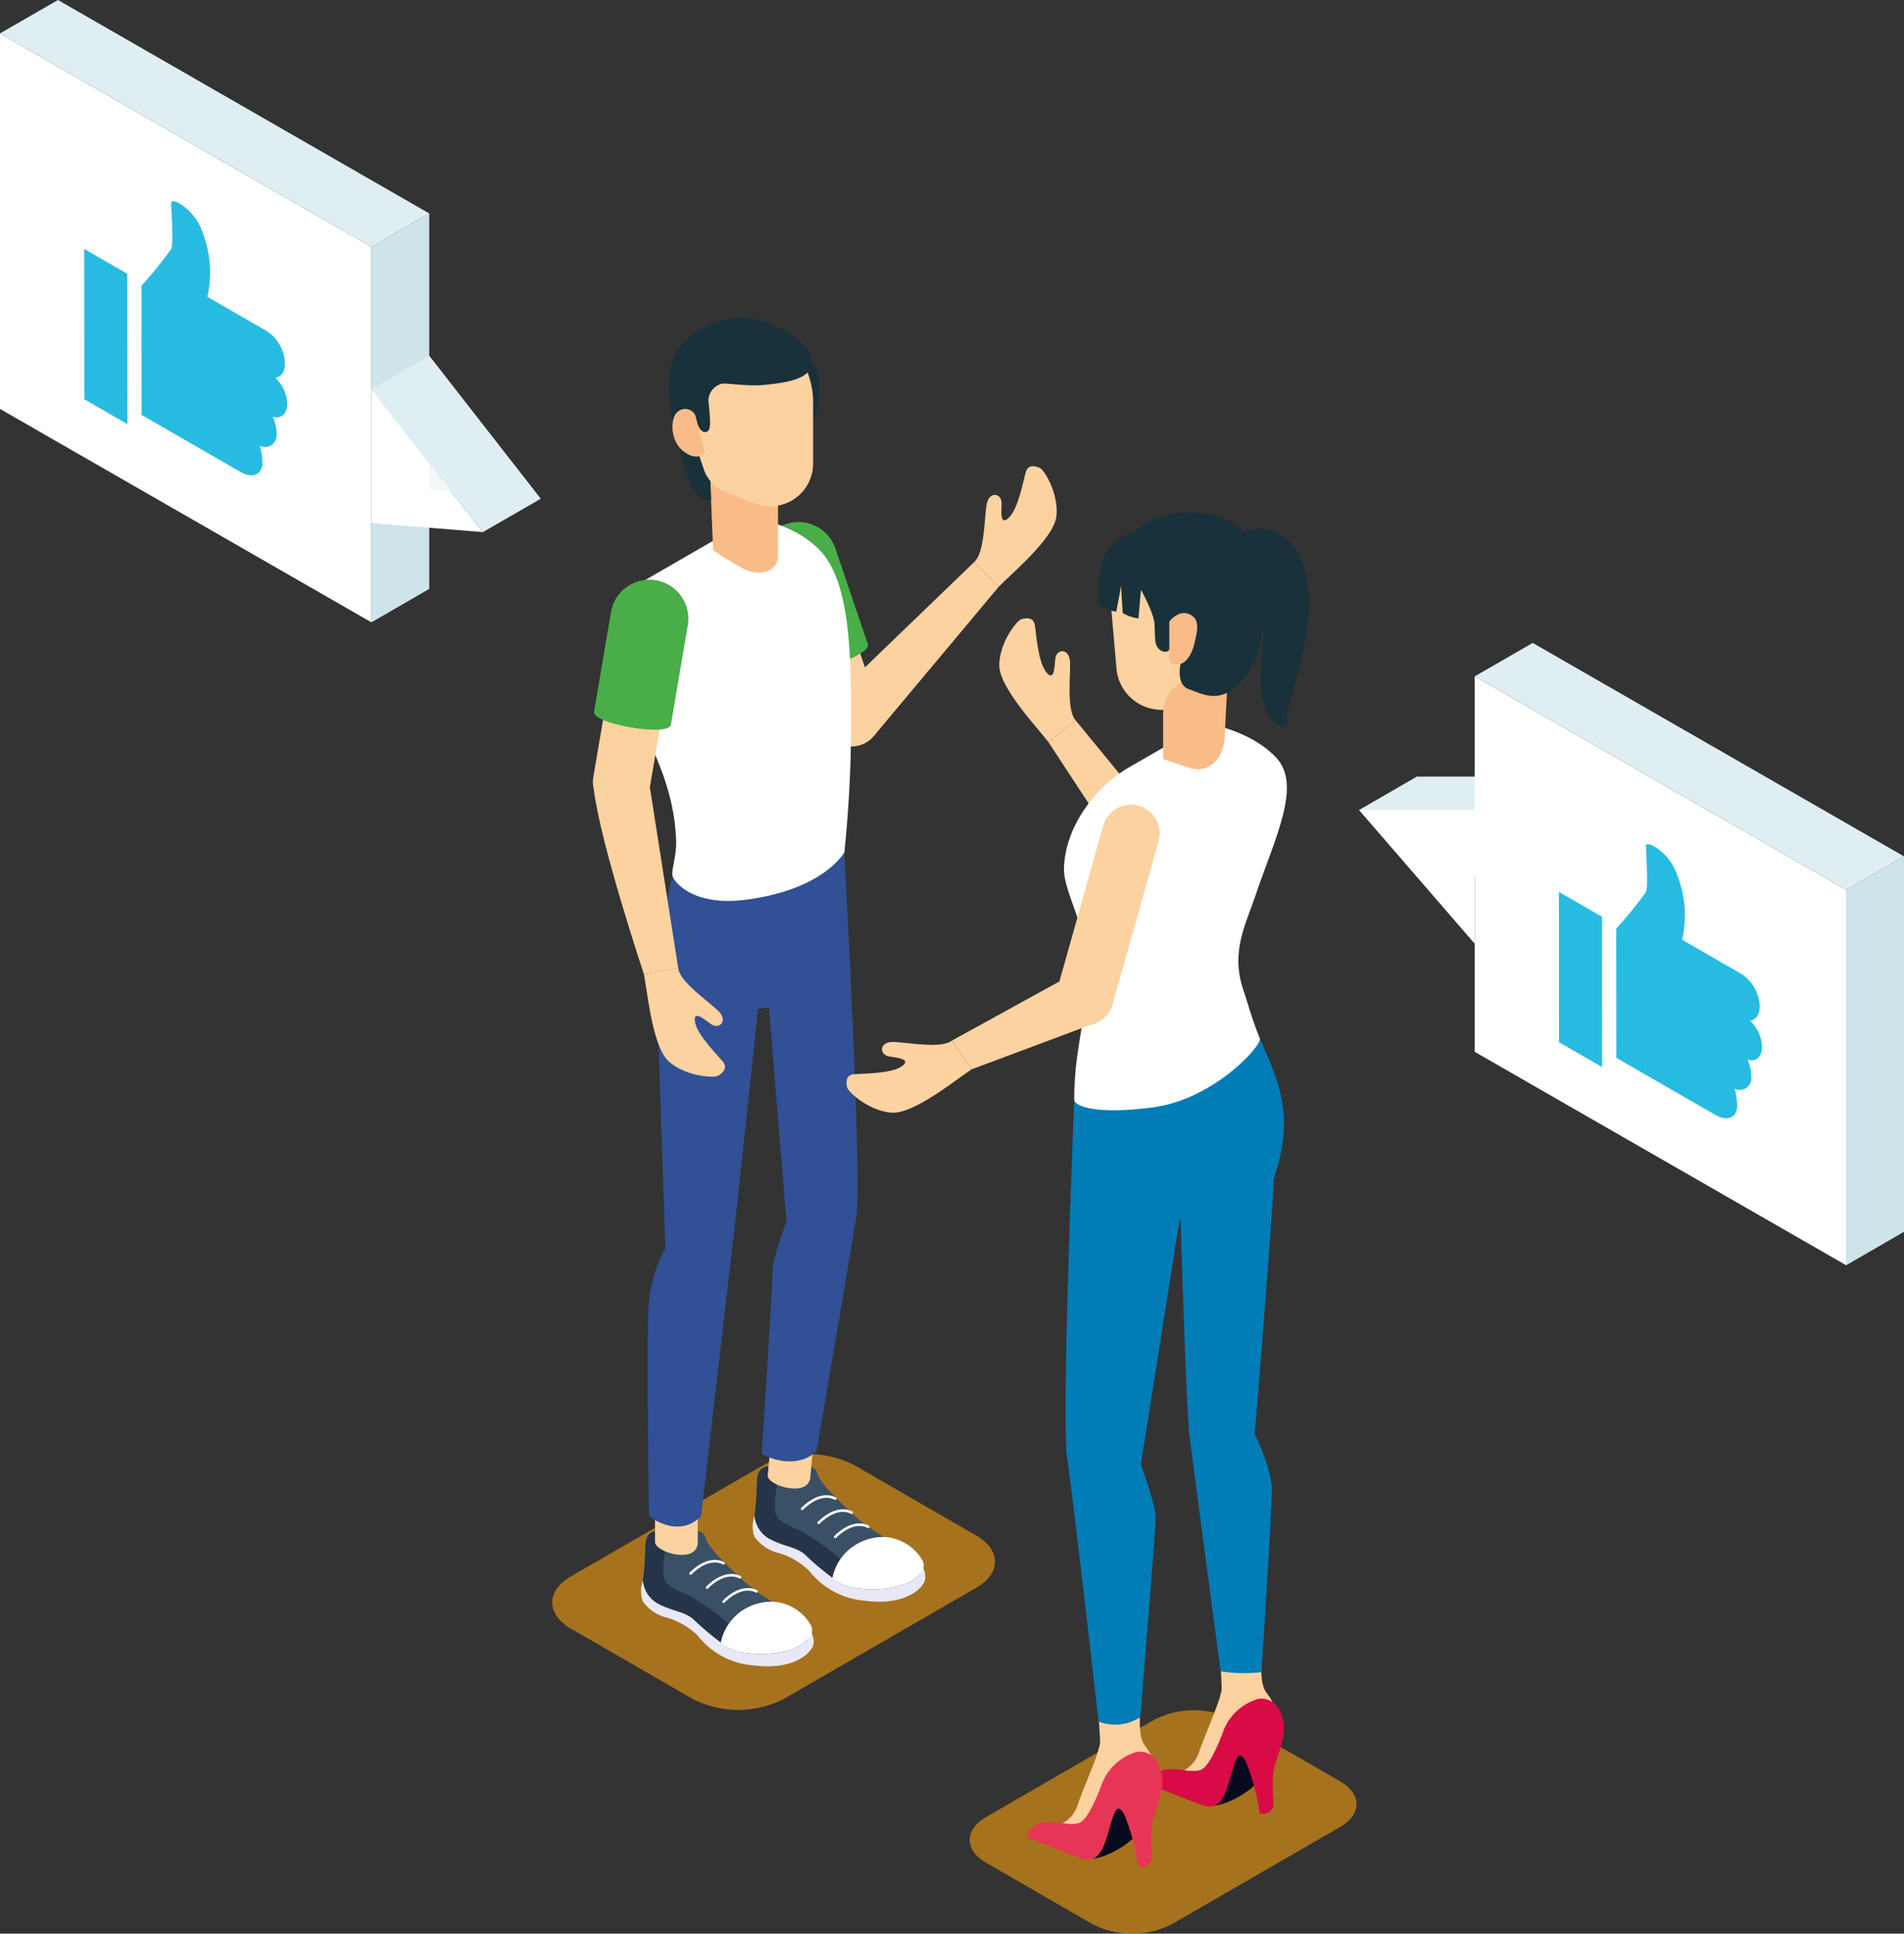 <svg xmlns="http://www.w3.org/2000/svg" width="220.925" height="224.333" viewBox="0 0 220.925 224.333"><rect x="0" y="0" width="220.925" height="224.333" fill="#333333" stroke="none"/><g transform="translate(-316.593 -241.579)"><g transform="translate(380.671 278.427)"><path d="M402.041,352.543l-22.358,12.908a11.621,11.621,0,0,1-10.512,0l-14.142-8.163c-2.9-1.677-2.905-4.4,0-6.074L377.361,338.3a11.6,11.6,0,0,1,10.508-.005l14.172,8.183C404.943,348.149,404.943,350.867,402.041,352.543Z" transform="translate(-352.85 -205.182)" fill="#f59d10" opacity="0.6" style="mix-blend-mode:multiply;isolation:isolate"/><g transform="translate(4.719)"><path d="M377.776,301.383h0a3.333,3.333,0,0,0,2.084-4.227l-6.325-18.627a3.333,3.333,0,0,0-4.227-2.084h0a3.333,3.333,0,0,0-2.084,4.227L373.55,299.3A3.33,3.33,0,0,0,377.776,301.383Z" transform="translate(-346.677 -251.811)" fill="#fcd2a0"/><g transform="translate(28.835 17.237)"><g transform="translate(0 11.12)"><path d="M371.836,293.323l15.406-14.849,2.846,2.87-14.482,17.3Z" transform="translate(-371.836 -278.474)" fill="#fcd2a0"/></g><g transform="translate(15.406)"><path d="M383.4,286.172c1.43-1.492,6.4-5.59,6.693-8.181s-1.391-5.355-1.9-5.594-1.377-.479-1.656.474-.841,4.141-1.918,5.242-.921-.624-.889-1.612c.037-1.193-1.492-1.513-1.75.207s-.24,5.556-1.43,6.594Z" transform="translate(-380.553 -272.182)" fill="#fcd2a0"/></g></g><path d="M370.471,292.923c.46,1.354,9.019-1.552,8.559-2.907l-3.771-11.1a4.521,4.521,0,0,0-5.733-2.826h0a4.52,4.52,0,0,0-2.826,5.733Z" transform="translate(-347.127 -252.135)" fill="#49ae48"/><g transform="translate(5.587 140.793)"><path d="M358.9,345.342a3.434,3.434,0,0,0,0,2.434,4.927,4.927,0,0,0,2.886,1.88,8.541,8.541,0,0,1,3.473,2.068,9.067,9.067,0,0,0,6.373,3.437c4.194.553,6.262-.961,6.891-2.032s-.514-2.55-.514-2.55Z" transform="translate(-358.681 -339.602)" fill="#e8e8f7"/><path d="M360.207,342.094c-.76.2-1.129.622-1.129,2.052a36,36,0,0,1-.269,3.688,3.4,3.4,0,0,0,2.017,2.8c1.479.739,2.723.774,3.764,1.613a34.141,34.141,0,0,0,4.2,3.437c1.585.915,7.2,1.08,9.033-.944s-4-3.775-7.38-6.907-4.2-4.282-4.369-4.994a1,1,0,0,0-.9-.746Z" transform="translate(-358.587 -342.094)" fill="#3a5066"/><path d="M373.07,355.671c-.1-.011-.2-.03-.3-.044a6.071,6.071,0,0,1-2.98-1.744c-.345-.332-.656-.7-.995-1.036a28.041,28.041,0,0,0-4.074-2.95c-.954-.659-2.7-1-3.328-2.031-.454-.742-.131-2.743,0-3.43l-.12-2.342h-1.069c-.76.2-1.129.622-1.129,2.052a36,36,0,0,1-.269,3.688,3.4,3.4,0,0,0,2.017,2.8c1.479.739,2.723.774,3.764,1.613a34.141,34.141,0,0,0,4.2,3.437c1.585.915,7.2,1.08,9.033-.944a1.277,1.277,0,0,0,.325-.587C377.963,354.4,376.572,356.059,373.07,355.671Z" transform="translate(-358.587 -342.094)" fill="#080a1f" opacity="0.4"/><path d="M369.863,346.719a6.218,6.218,0,0,0-2.789.647,5.875,5.875,0,0,0-3.162,4.118,10.2,10.2,0,0,0,.956.652c1.585.915,7.2,1.08,9.033-.944a3.086,3.086,0,0,0,.525-.718,1.3,1.3,0,0,0-.014-.96A5.446,5.446,0,0,0,369.863,346.719Z" transform="translate(-354.668 -338.545)" fill="#fff"/><path d="M364.1,347.34s1.958-2.135,3.828-1.188" transform="translate(-354.525 -339.166)" fill="none" stroke="#fff" stroke-linecap="round" stroke-miterlimit="10" stroke-width="0.3"/><path d="M363.015,346.416s1.958-2.135,3.828-1.188" transform="translate(-355.356 -339.875)" fill="none" stroke="#fff" stroke-linecap="round" stroke-miterlimit="10" stroke-width="0.3"/><path d="M361.932,345.492s1.958-2.135,3.828-1.188" transform="translate(-356.187 -340.584)" fill="none" stroke="#fff" stroke-linecap="round" stroke-miterlimit="10" stroke-width="0.3"/></g><g transform="translate(18.54 133.291)"><path d="M366.232,341.1a3.45,3.45,0,0,0,0,2.435,4.931,4.931,0,0,0,2.886,1.879,8.533,8.533,0,0,1,3.473,2.07,9.065,9.065,0,0,0,6.373,3.436c4.194.555,6.263-.96,6.891-2.032s-.513-2.548-.513-2.548Z" transform="translate(-366.011 -335.358)" fill="#e8e8f7"/><path d="M367.538,337.849c-.76.2-1.131.622-1.131,2.05a35.94,35.94,0,0,1-.269,3.688,3.405,3.405,0,0,0,2.017,2.8c1.479.739,2.723.772,3.766,1.614a34.2,34.2,0,0,0,4.2,3.437c1.583.916,7.2,1.08,9.033-.944s-4-3.777-7.38-6.908-4.2-4.28-4.371-4.993a1,1,0,0,0-.9-.746Z" transform="translate(-365.917 -337.849)" fill="#3a5066"/><path d="M380.4,351.425c-.1-.012-.2-.03-.3-.044a6.114,6.114,0,0,1-2.98-1.744c-.345-.332-.656-.7-1-1.036a27.994,27.994,0,0,0-4.072-2.95c-.954-.659-2.7-1-3.33-2.032-.454-.742-.131-2.741,0-3.429l-.12-2.342h-1.067c-.76.2-1.131.622-1.131,2.05a35.94,35.94,0,0,1-.269,3.688,3.405,3.405,0,0,0,2.017,2.8c1.479.739,2.723.772,3.766,1.614a34.2,34.2,0,0,0,4.2,3.437c1.583.916,7.2,1.08,9.033-.944a1.278,1.278,0,0,0,.323-.589C385.292,350.15,383.9,351.814,380.4,351.425Z" transform="translate(-365.917 -337.849)" fill="#080a1f" opacity="0.4"/><path d="M377.193,342.474a6.2,6.2,0,0,0-2.791.647,5.882,5.882,0,0,0-3.162,4.116,10.221,10.221,0,0,0,.958.654c1.585.915,7.2,1.08,9.033-.944a3.228,3.228,0,0,0,.525-.718,1.306,1.306,0,0,0-.016-.96A5.437,5.437,0,0,0,377.193,342.474Z" transform="translate(-361.998 -334.3)" fill="#fff"/><path d="M371.427,343.095s1.958-2.135,3.828-1.188" transform="translate(-361.855 -334.921)" fill="none" stroke="#fff" stroke-linecap="round" stroke-miterlimit="10" stroke-width="0.3"/><path d="M370.344,342.17s1.958-2.135,3.828-1.188" transform="translate(-362.686 -335.631)" fill="none" stroke="#fff" stroke-linecap="round" stroke-miterlimit="10" stroke-width="0.3"/><path d="M369.261,341.246s1.958-2.135,3.828-1.188" transform="translate(-363.517 -336.34)" fill="none" stroke="#fff" stroke-linecap="round" stroke-miterlimit="10" stroke-width="0.3"/></g><path d="M370.736,272.4c.624-1.684,1.446-5.8-.17-7l-1.576.559Z" transform="translate(-345.185 -260.149)" fill="#19313a"/><g transform="translate(3.85)"><g transform="translate(16.431 128.279)"><path d="M371.957,341.082c0,2.651-4.961,1.211-4.961,0l.578-6.069h4.959Z" transform="translate(-366.996 -335.013)" fill="#fcd2a0"/></g><g transform="translate(3.356 135.979)"><path d="M364.559,345.439c0,2.651-4.961,1.212-4.961,0V339.37h4.961Z" transform="translate(-359.598 -339.37)" fill="#fcd2a0"/></g><g transform="translate(2.514 62.047)"><path d="M361.982,300.19c-.972,4.432-2,9.066-1.8,14.419s.993,28.963.979,28.867a16.333,16.333,0,0,0-1.895,6.088c-.332,2.911,0,24.967,0,24.967s3.372,2.732,6.044,0c0,0,3.386-29.309,3.768-32.458s2.84-26.4,2.84-26.4a7.129,7.129,0,0,0,1.255-.17l2.046,24.854s-1.681,4.372-1.64,5.942-1.239,21.013-1.239,21.013,3.582,2.131,6.348-.267c0,0,4.008-23.177,4.655-27.464s-1.416-42.041-1.416-42.041Z" transform="translate(-359.121 -297.537)" fill="#315095"/></g><path d="M367.752,278.256l-7.69,4.441a4.713,4.713,0,0,0-2.363,4.067c-.011,3.625.306,10.029,2.4,14.22,3.066,6.12,3.308,10.051,3.4,11.9s-.541,3.413-.424,4.15,2.384,3.669,8.637,2.821c6.52-.885,9.927-3.383,11.313-5.473a146.42,146.42,0,0,0,.779-15.342c0-7.506-.078-16.024-3.641-19.73-2.992-3.114-7.776-3.729-7.776-3.729Z" transform="translate(-357.699 -252.336)" fill="#fff"/><path d="M363.229,273.167l.322,7.987a30.446,30.446,0,0,0,3.655,2.22c1.887.942,3.879.205,3.879-1.569v-6.755Z" transform="translate(-353.456 -254.189)" fill="#f9bb87"/><path d="M372.557,263.85a9.881,9.881,0,0,1,4.325,7.82v7.384a4.971,4.971,0,0,1-6.772,4.634l-3.434-1.336a4.227,4.227,0,0,1-2.471-2.57l-2.889-8.4a6.52,6.52,0,0,1,2.593-7.53A9.562,9.562,0,0,1,372.557,263.85Z" transform="translate(-355.181 -262.132)" fill="#fcd2a0"/><path d="M365.4,283.469c-.622.36-1.926.353-3.236-4.151s-2.223-8.95-1.241-11.924,5.256-4.848,7.912-4.961,7.758,2.312,8.216,4.8c.431,2.349-3.022,2.741-5.3,2.987s-4.832-.293-5.2-.088a2.04,2.04,0,0,0-1.405,2.395c.164,1.905.285,2.941-.249,3.146s-1.06-.421-1.345-1.951l-.56,1.783,1.575,4.576a4.111,4.111,0,0,0,.749,1.327Z" transform="translate(-355.543 -262.429)" fill="#19313a"/><path d="M363.373,269.114a1.3,1.3,0,0,0-2.107-.281c-.707.6-.9,3.2.746,4.487s2.506.178,2.506.178Z" transform="translate(-355.363 -257.822)" fill="#f9bb87"/></g><path d="M358.295,306.058h0a3.334,3.334,0,0,0,3.844-2.729l3.292-19.394a3.33,3.33,0,0,0-2.727-3.842h0a3.331,3.331,0,0,0-3.842,2.727l-3.294,19.395A3.334,3.334,0,0,0,358.295,306.058Z" transform="translate(-355.52 -248.912)" fill="#fcd2a0"/><g transform="translate(0.099 53.371)"><path d="M362.083,293.736l3.291,20.989-3.978.71s-5.108-15.275-5.818-21.508C355.477,291.119,362.083,293.736,362.083,293.736Z" transform="translate(-355.576 -292.628)" fill="#fcd2a0"/><g transform="translate(5.819 22.097)"><path d="M358.869,305.841c.414,2.025.963,8.441,2.927,10.157s5.2,1.9,5.682,1.617,1.177-.861.551-1.631-2.93-3.045-3.224-4.556,1.037-.4,1.831.184c.961.709,2.092-.368.825-1.557s-4.436-3.356-4.614-4.924Z" transform="translate(-358.869 -305.131)" fill="#fcd2a0"/></g></g><path d="M355.6,294.959c-.239,1.41,8.672,2.923,8.913,1.513l1.964-11.562a4.52,4.52,0,0,0-3.7-5.212h0a4.519,4.519,0,0,0-5.214,3.7Z" transform="translate(-355.466 -249.228)" fill="#49ae48"/></g></g><g transform="translate(414.816 300.997)"><path d="M423.237,367.393,403.7,378.671a10.153,10.153,0,0,1-9.183,0l-12.355-7.131c-2.536-1.465-2.538-3.84,0-5.305l19.511-11.286a10.133,10.133,0,0,1,9.181,0l12.38,7.147C425.773,363.557,425.773,365.93,423.237,367.393Z" transform="translate(-365.961 -214.853)" fill="#f59d10" opacity="0.6" style="mix-blend-mode:multiply;isolation:isolate"/><g transform="translate(17.724)"><g transform="translate(0 12.307)"><g transform="translate(5.697 11.846)"><path d="M402.159,305.4l-13.576-16.539-3.16,2.52L397.8,310.249Z" transform="translate(-385.423 -288.866)" fill="#fcd2a0"/></g><path d="M387.9,296.529c-1.248-1.647-5.7-6.3-5.7-8.9s2-5.159,2.536-5.337,1.423-.315,1.589.665.354,4.21,1.3,5.429.986-.514,1.071-1.5c.1-1.189,1.656-1.329,1.714.408s-.408,5.548.652,6.716Z" transform="translate(-382.199 -282.164)" fill="#fcd2a0"/></g><g transform="translate(3.298)"><g transform="translate(14.101 130.431)"><path d="M395.838,363.133s.558.836,3.167-.482,3.268-2.713,3.268-2.713-1.076-5.346-2.644-3.872S395.838,363.133,395.838,363.133Z" transform="translate(-389.133 -343.779)" fill="#080a1f"/><path d="M403.8,349c-.2,2.448-.537,5.256.3,6.444a9.66,9.66,0,0,1,1.347,2.465,8.1,8.1,0,0,0-4.636,2.989c-1.467,2.313-1.223,4.507-2.7,4.977s-4.116-1.083-4.116-1.083a3.619,3.619,0,0,0,2.347-2.389c.781-2.285,2.628-6.26,2.609-7.387-.035-1.962-.09-1.958-.383-5.463Z" transform="translate(-390.552 -349.002)" fill="#fcd2a0"/><path d="M404.716,353.11a6.158,6.158,0,0,0-4,3.549c-.6,1.661-1.614,4.006-2.483,4.577s-2.522-.057-3.888.032-2.289.788-2.3,1.79l5.876,2.294c1.356.528,2.464.472,3.3-2.326s1.122-4.356,2.07-2.563a26.153,26.153,0,0,1,1.582,5.938,1.324,1.324,0,0,0,1.606-.806,27.407,27.407,0,0,1-.057-3.651c.117-1.693,1.49-3.906,1.232-5.915S406.218,352.91,404.716,353.11Z" transform="translate(-392.044 -345.868)" fill="#d80b46"/></g><g transform="translate(0 136.582)"><path d="M387.86,366.613s.557.836,3.165-.482,3.27-2.715,3.27-2.715-1.078-5.344-2.646-3.87S387.86,366.613,387.86,366.613Z" transform="translate(-381.153 -347.259)" fill="#080a1f"/><path d="M395.825,352.482c-.2,2.448-.537,5.254.3,6.444a9.677,9.677,0,0,1,1.345,2.465,8.1,8.1,0,0,0-4.634,2.989c-1.469,2.313-1.223,4.507-2.7,4.977s-4.118-1.083-4.118-1.083a3.62,3.62,0,0,0,2.347-2.389c.781-2.285,2.63-6.26,2.608-7.387s-.384-5.463-.384-5.463Z" transform="translate(-382.573 -352.482)" fill="#fcd2a0"/><path d="M396.737,356.59a6.158,6.158,0,0,0-4,3.549c-.6,1.661-1.613,4.006-2.481,4.577s-2.524-.057-3.89.032-2.289.788-2.3,1.79c0,0,4.521,1.764,5.876,2.294s2.464.47,3.3-2.326,1.12-4.358,2.07-2.563a26.192,26.192,0,0,1,1.58,5.938,1.324,1.324,0,0,0,1.607-.808,27.219,27.219,0,0,1-.055-3.651c.117-1.691,1.488-3.906,1.232-5.915S398.239,356.39,396.737,356.59Z" transform="translate(-384.065 -349.348)" fill="#e73555"/></g><path d="M409.093,309.75c2.2,5.086,4.136,8.884,1.622,16.208-.216,5.636-2.174,29.265-2.225,29.664,0,0,1.993,4.051,1.993,6.408,0,3.086-1.209,21.234-1.209,21.234a17.519,17.519,0,0,1-4.728-.092s-3.22-24.1-3.621-27.416-1.037-25.294-1.037-25.294l-.3,1.522L395.284,359.2s1.769,4.6,1.727,6.256-1.789,23.033-1.789,23.033a5.31,5.31,0,0,1-4.844.5s-2.966-26.089-3.648-30.6.824-41.549.824-41.549Z" transform="translate(-382.156 -248.689)" fill="#007cb6"/><path d="M394.068,276.911a10.409,10.409,0,0,0-4.553,8.232l.67,7.718a5.249,5.249,0,0,0,6.6,4.613l3.98-1.082a4.6,4.6,0,0,0,3.31-3.542l1.826-8.011a6.865,6.865,0,0,0-2.731-7.928A10.06,10.06,0,0,0,394.068,276.911Z" transform="translate(-379.883 -274.723)" fill="#fcd2a0"/><path d="M397.963,291.88l-3.985,2.3c-4.044,2.335-7.414,7.025-7.53,11.693-.074,2.971,3.05,7.271,2.743,12.634-.325,5.634-1.555,8.623-1.555,14.2,0,.785,2.614,1.79,9.2.9,6.864-.931,12.449-6.938,12.345-7.979-.974-2.382-1.29-3.764-1.935-5.682-1.474-4.376.267-7.492,1.476-11.063,2.225-6.58,5.387-12.691,2.312-15.888-3.151-3.278-8.186-3.927-8.186-3.927Z" transform="translate(-382.238 -264.563)" fill="#fff"/><path d="M400.438,286.2l-.348,6.917c-.262,2.457-1.895,4.134-4.233,3.335l-2.9-.991V290.2a4.188,4.188,0,0,1,3.284-4.09Z" transform="translate(-377.241 -266.83)" fill="#f9bb87"/><path d="M396.107,287.852v3.112c0,.737-1.483.581-1.64-.79s0-3.824-.369-4.865a24.932,24.932,0,0,0-1.492-2.891s-1.691-1.308-2.787-1.085c0-2.6,3.642-6.17,8.865-6.133,4.775.035,8.2,3.271,8.264,7.014s.4,8.248-1.393,11.113c-2.987,4.772-5.592,2.923-7.166,2.426s-1.006-2.937-1.006-2.937Z" transform="translate(-379.65 -275.2)" fill="#19313a"/><path d="M393.377,287.555c1.463.836,2.465-.559,2.84-2.018.49-1.91.673-3.091-.606-3.609-1.2-.488-2.234.845-2.234.845Z" transform="translate(-376.92 -270.12)" fill="#f9bb87"/><path d="M392.944,276.48a5.049,5.049,0,0,0-3.837,3.913,20.819,20.819,0,0,0-.433,4.508,4.425,4.425,0,0,0,2.135.848l.555-2.957.191,3.126a4.511,4.511,0,0,0,1.826.62l.288-3.314s1.543,2.723,1.587,4.081,1.73-4.321,1.73-4.321Z" transform="translate(-380.529 -274.218)" fill="#19313a"/><path d="M398.345,276.658c1.981-1.022,6.391-.216,7.253,6.042s-2.556,14.176-2.381,15.538-1.734,1.67-2.745-1.84.73-8.05-.428-10.332S398.345,276.658,398.345,276.658Z" transform="translate(-373.108 -274.365)" fill="#19313a"/></g></g><g transform="translate(0 33.929)"><path d="M388.369,319.876h0a3.331,3.331,0,0,1-2.3-4.111l5.33-18.937a3.333,3.333,0,0,1,4.111-2.3h0a3.334,3.334,0,0,1,2.3,4.111l-5.33,18.937A3.334,3.334,0,0,1,388.369,319.876Z" transform="translate(-361.606 -294.398)" fill="#fcd2a0"/><g transform="translate(0 20.49)"><g transform="translate(12.232)"><path d="M391.606,305.992l-12.515,6.885,2.281,3.337,14.767-5.521Z" transform="translate(-379.092 -305.992)" fill="#fcd2a0"/></g><g transform="translate(0 6.886)"><path d="M386.683,313.225c-1.734,1.124-6.7,5.226-9.3,5.028s-5-2.377-5.136-2.92-.21-1.442.778-1.538,4.226-.044,5.51-.893-.44-1.021-1.416-1.177c-1.179-.189-1.2-1.75.534-1.681s5.5.815,6.744-.157Z" transform="translate(-372.171 -309.888)" fill="#fcd2a0"/></g></g></g></g><g transform="translate(474.276 316.167)"><g transform="translate(0 15.508)"><g transform="translate(0.006)"><path d="M425.967,292.558v15.519l-20.149-11.638,6.713-3.88h13.436Z" transform="translate(-405.818 -292.558)" fill="#dfeef2"/></g><g transform="translate(0 3.881)"><path d="M419.257,294.754v15.52l-13.436-15.519h13.436Z" transform="translate(-405.815 -294.754)" fill="#fff"/></g></g><g transform="translate(13.434 3.875)"><path d="M456.515,310.744l-43.1-24.768,0,43.565,43.1,24.76Z" transform="translate(-413.416 -285.976)" fill="#fff"/></g><g transform="translate(56.532 24.764)"><path d="M437.8,301.674l6.71-3.878v43.556l-6.71,3.879Z" transform="translate(-437.803 -297.796)" fill="#cee4ea"/></g><g transform="translate(13.436)"><path d="M463.223,308.547l-43.081-24.764-6.725,3.875,43.1,24.768Z" transform="translate(-413.417 -283.783)" fill="#dfeef2"/></g><g transform="translate(23.203 23.356)"><g transform="translate(6.649)"><path d="M422.706,306.794a48.387,48.387,0,0,0,3.445-4.249c.3-.693,0-4.678,0-5.371s2.849.689,3.75,3.72a12.829,12.829,0,0,1,.454,7.189l6.935,4a4.71,4.71,0,0,1,2.066,3.7c0,1.343-.749,1.647-1.124,1.69a4.359,4.359,0,0,1,1.389,3.052c0,1.039-.636,1.8-1.686,1.453a5.1,5.1,0,0,1,.452,2.165,1.341,1.341,0,0,1-1.948,1.216,7.486,7.486,0,0,1,.3,1.992c0,1.256-1.048,1.907-2.547,1.043l-11.473-6.613Z" transform="translate(-422.706 -296.999)" fill="#28bbe2"/></g><g transform="translate(0 5.53)"><path d="M418.956,317.568l5,2.881-.013-17.44-5-2.881Z" transform="translate(-418.944 -300.128)" fill="#28bbe2"/></g></g></g><g transform="translate(316.593 241.579)"><g transform="translate(0 3.875)"><path d="M359.691,268.54l-43.1-24.768,0,43.565,43.1,24.76Z" transform="translate(-316.593 -243.772)" fill="#fff"/></g><g transform="translate(43.098 24.764)"><path d="M340.979,259.47l6.71-3.878v43.556l-6.71,3.879Z" transform="translate(-340.979 -255.592)" fill="#cee4ea"/></g><g transform="translate(0.002)"><path d="M366.4,266.344l-43.081-24.764-6.725,3.875,43.1,24.768Z" transform="translate(-316.594 -241.579)" fill="#dfeef2"/></g><g transform="translate(9.769 23.352)"><g transform="translate(6.65)"><path d="M325.883,264.588a48.416,48.416,0,0,0,3.444-4.249c.3-.693,0-4.676-.005-5.371s2.849.691,3.752,3.72a12.829,12.829,0,0,1,.454,7.189l6.935,4a4.7,4.7,0,0,1,2.064,3.7c0,1.343-.748,1.647-1.122,1.691a4.359,4.359,0,0,1,1.389,3.052c0,1.039-.636,1.8-1.686,1.453a5.091,5.091,0,0,1,.452,2.165,1.341,1.341,0,0,1-1.949,1.214,7.528,7.528,0,0,1,.3,1.992c0,1.257-1.048,1.907-2.548,1.043l-11.472-6.611Z" transform="translate(-325.883 -254.793)" fill="#28bbe2"/></g><g transform="translate(0 5.53)"><path d="M322.133,275.362l5,2.881-.013-17.44-5-2.881Z" transform="translate(-322.12 -257.922)" fill="#28bbe2"/></g></g><path d="M340.979,267.133l12.928,16.572-12.928-1.053Z" transform="translate(-297.881 -221.972)" fill="#fff"/><path d="M344.776,264.945,357.7,281.517l-12.928-1.052Z" transform="translate(-294.968 -223.651)" fill="#f4f8f9"/><path d="M340.979,268.839l6.71-3.893,12.928,16.572-6.71,3.867Z" transform="translate(-297.881 -223.651)" fill="#dfeef2"/></g></g></svg>